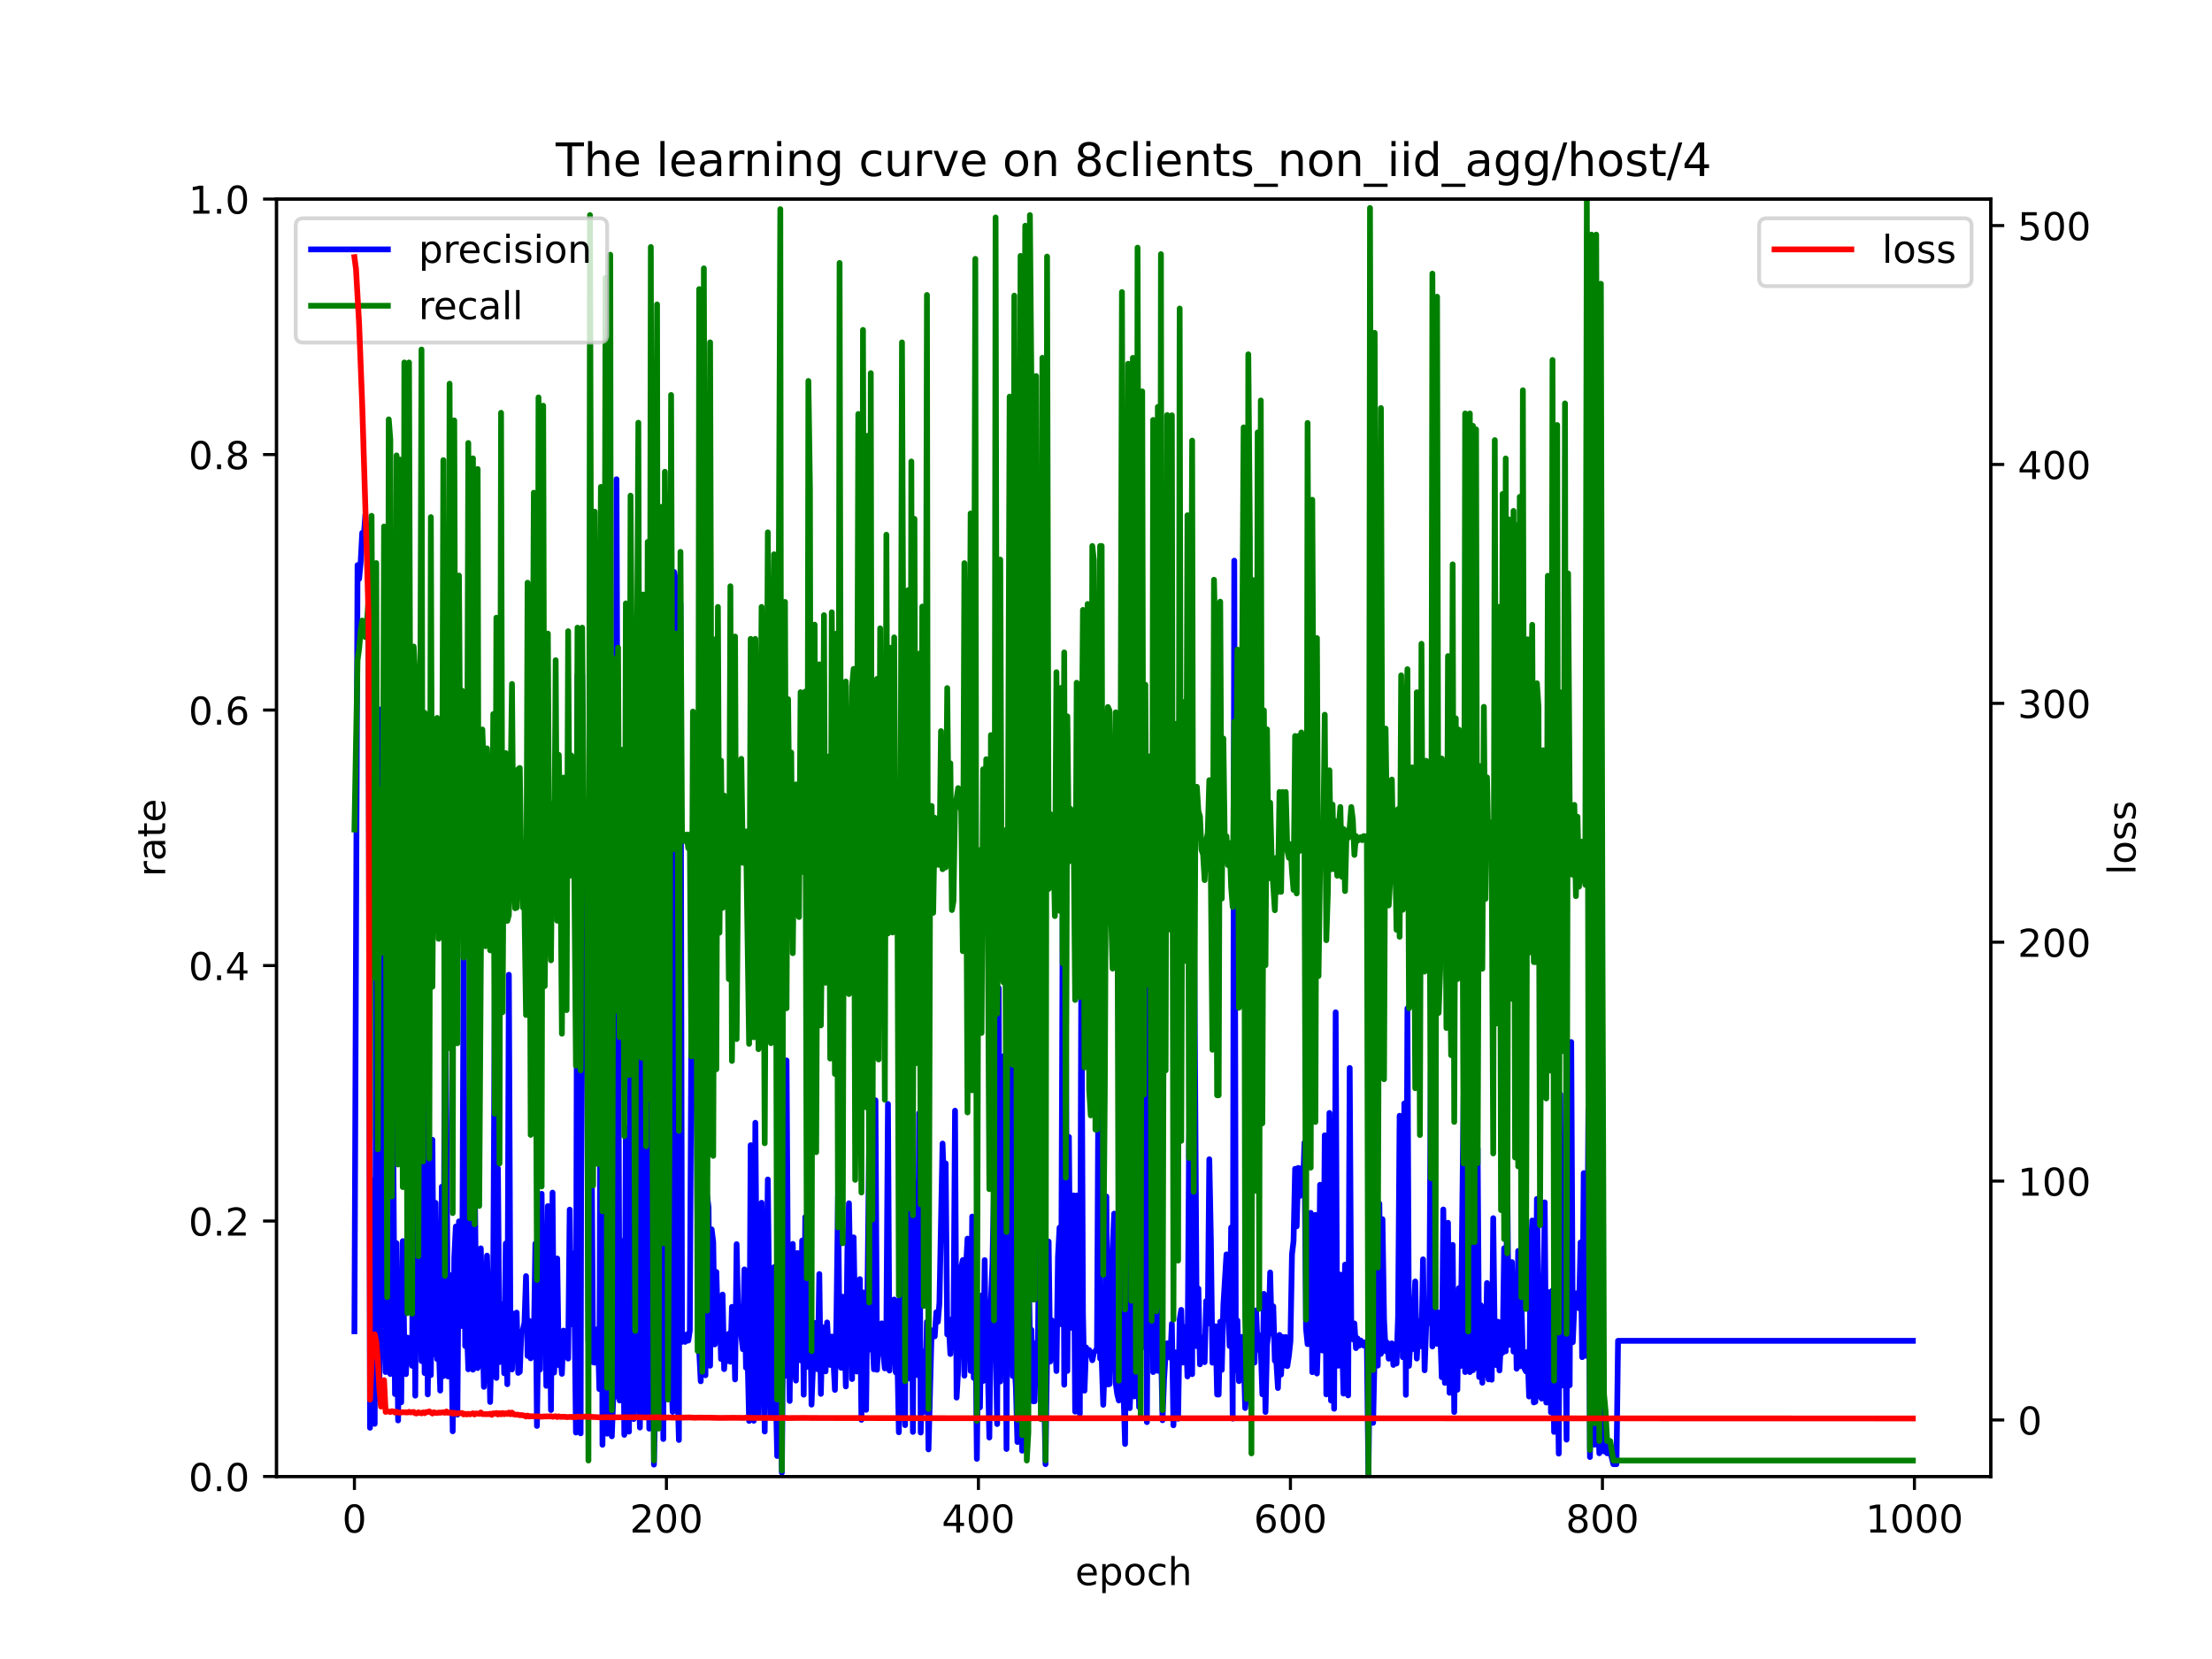<?xml version="1.0" encoding="utf-8" standalone="no"?>
<!DOCTYPE svg PUBLIC "-//W3C//DTD SVG 1.1//EN"
  "http://www.w3.org/Graphics/SVG/1.1/DTD/svg11.dtd">
<!-- Created with matplotlib (https://matplotlib.org/) -->
<svg height="432pt" version="1.1" viewBox="0 0 576 432" width="576pt" xmlns="http://www.w3.org/2000/svg" xmlns:xlink="http://www.w3.org/1999/xlink">
 <defs>
  <style type="text/css">*{stroke-linecap:butt;stroke-linejoin:round;}</style>
 </defs>
 <g id="figure_1">
  <g id="patch_1">
   <path d="M 0 432 
L 576 432 
L 576 0 
L 0 0 
z
" style="fill:#ffffff;"/>
  </g>
  <g id="axes_1">
   <g id="patch_2">
    <path d="M 72 384.48 
L 518.4 384.48 
L 518.4 51.84 
L 72 51.84 
z
" style="fill:#ffffff;"/>
   </g>
   <g id="matplotlib.axis_1">
    <g id="xtick_1">
     <g id="line2d_1">
      <defs>
       <path d="M 0 0 
L 0 3.5 
" id="m6cd157a471" style="stroke:#000000;stroke-width:0.8;"/>
      </defs>
      <g>
       <use style="stroke:#000000;stroke-width:0.8;" x="92.291" xlink:href="#m6cd157a471" y="384.48"/>
      </g>
     </g>
     <g id="text_1">
      <!-- 0 -->
      <g transform="translate(89.11 399.078)scale(0.1 -0.1)">
       <defs>
        <path d="M 31.781 66.406 
Q 24.172 66.406 20.328 58.906 
Q 16.5 51.422 16.5 36.375 
Q 16.5 21.391 20.328 13.891 
Q 24.172 6.391 31.781 6.391 
Q 39.453 6.391 43.281 13.891 
Q 47.125 21.391 47.125 36.375 
Q 47.125 51.422 43.281 58.906 
Q 39.453 66.406 31.781 66.406 
z
M 31.781 74.219 
Q 44.047 74.219 50.516 64.516 
Q 56.984 54.828 56.984 36.375 
Q 56.984 17.969 50.516 8.266 
Q 44.047 -1.422 31.781 -1.422 
Q 19.531 -1.422 13.062 8.266 
Q 6.594 17.969 6.594 36.375 
Q 6.594 54.828 13.062 64.516 
Q 19.531 74.219 31.781 74.219 
z
" id="DejaVuSans-48"/>
       </defs>
       <use xlink:href="#DejaVuSans-48"/>
      </g>
     </g>
    </g>
    <g id="xtick_2">
     <g id="line2d_2">
      <g>
       <use style="stroke:#000000;stroke-width:0.8;" x="173.536" xlink:href="#m6cd157a471" y="384.48"/>
      </g>
     </g>
     <g id="text_2">
      <!-- 200 -->
      <g transform="translate(163.992 399.078)scale(0.1 -0.1)">
       <defs>
        <path d="M 19.188 8.297 
L 53.609 8.297 
L 53.609 0 
L 7.328 0 
L 7.328 8.297 
Q 12.938 14.109 22.625 23.891 
Q 32.328 33.688 34.812 36.531 
Q 39.547 41.844 41.422 45.531 
Q 43.312 49.219 43.312 52.781 
Q 43.312 58.594 39.234 62.25 
Q 35.156 65.922 28.609 65.922 
Q 23.969 65.922 18.812 64.312 
Q 13.672 62.703 7.812 59.422 
L 7.812 69.391 
Q 13.766 71.781 18.938 73 
Q 24.125 74.219 28.422 74.219 
Q 39.75 74.219 46.484 68.547 
Q 53.219 62.891 53.219 53.422 
Q 53.219 48.922 51.531 44.891 
Q 49.859 40.875 45.406 35.406 
Q 44.188 33.984 37.641 27.219 
Q 31.109 20.453 19.188 8.297 
z
" id="DejaVuSans-50"/>
       </defs>
       <use xlink:href="#DejaVuSans-50"/>
       <use x="63.623" xlink:href="#DejaVuSans-48"/>
       <use x="127.246" xlink:href="#DejaVuSans-48"/>
      </g>
     </g>
    </g>
    <g id="xtick_3">
     <g id="line2d_3">
      <g>
       <use style="stroke:#000000;stroke-width:0.8;" x="254.781" xlink:href="#m6cd157a471" y="384.48"/>
      </g>
     </g>
     <g id="text_3">
      <!-- 400 -->
      <g transform="translate(245.237 399.078)scale(0.1 -0.1)">
       <defs>
        <path d="M 37.797 64.312 
L 12.891 25.391 
L 37.797 25.391 
z
M 35.203 72.906 
L 47.609 72.906 
L 47.609 25.391 
L 58.016 25.391 
L 58.016 17.188 
L 47.609 17.188 
L 47.609 0 
L 37.797 0 
L 37.797 17.188 
L 4.891 17.188 
L 4.891 26.703 
z
" id="DejaVuSans-52"/>
       </defs>
       <use xlink:href="#DejaVuSans-52"/>
       <use x="63.623" xlink:href="#DejaVuSans-48"/>
       <use x="127.246" xlink:href="#DejaVuSans-48"/>
      </g>
     </g>
    </g>
    <g id="xtick_4">
     <g id="line2d_4">
      <g>
       <use style="stroke:#000000;stroke-width:0.8;" x="336.026" xlink:href="#m6cd157a471" y="384.48"/>
      </g>
     </g>
     <g id="text_4">
      <!-- 600 -->
      <g transform="translate(326.482 399.078)scale(0.1 -0.1)">
       <defs>
        <path d="M 33.016 40.375 
Q 26.375 40.375 22.484 35.828 
Q 18.609 31.297 18.609 23.391 
Q 18.609 15.531 22.484 10.953 
Q 26.375 6.391 33.016 6.391 
Q 39.656 6.391 43.531 10.953 
Q 47.406 15.531 47.406 23.391 
Q 47.406 31.297 43.531 35.828 
Q 39.656 40.375 33.016 40.375 
z
M 52.594 71.297 
L 52.594 62.312 
Q 48.875 64.062 45.094 64.984 
Q 41.312 65.922 37.594 65.922 
Q 27.828 65.922 22.672 59.328 
Q 17.531 52.734 16.797 39.406 
Q 19.672 43.656 24.016 45.922 
Q 28.375 48.188 33.594 48.188 
Q 44.578 48.188 50.953 41.516 
Q 57.328 34.859 57.328 23.391 
Q 57.328 12.156 50.688 5.359 
Q 44.047 -1.422 33.016 -1.422 
Q 20.359 -1.422 13.672 8.266 
Q 6.984 17.969 6.984 36.375 
Q 6.984 53.656 15.188 63.938 
Q 23.391 74.219 37.203 74.219 
Q 40.922 74.219 44.703 73.484 
Q 48.484 72.75 52.594 71.297 
z
" id="DejaVuSans-54"/>
       </defs>
       <use xlink:href="#DejaVuSans-54"/>
       <use x="63.623" xlink:href="#DejaVuSans-48"/>
       <use x="127.246" xlink:href="#DejaVuSans-48"/>
      </g>
     </g>
    </g>
    <g id="xtick_5">
     <g id="line2d_5">
      <g>
       <use style="stroke:#000000;stroke-width:0.8;" x="417.27" xlink:href="#m6cd157a471" y="384.48"/>
      </g>
     </g>
     <g id="text_5">
      <!-- 800 -->
      <g transform="translate(407.727 399.078)scale(0.1 -0.1)">
       <defs>
        <path d="M 31.781 34.625 
Q 24.75 34.625 20.719 30.859 
Q 16.703 27.094 16.703 20.516 
Q 16.703 13.922 20.719 10.156 
Q 24.75 6.391 31.781 6.391 
Q 38.812 6.391 42.859 10.172 
Q 46.922 13.969 46.922 20.516 
Q 46.922 27.094 42.891 30.859 
Q 38.875 34.625 31.781 34.625 
z
M 21.922 38.812 
Q 15.578 40.375 12.031 44.719 
Q 8.5 49.078 8.5 55.328 
Q 8.5 64.062 14.719 69.141 
Q 20.953 74.219 31.781 74.219 
Q 42.672 74.219 48.875 69.141 
Q 55.078 64.062 55.078 55.328 
Q 55.078 49.078 51.531 44.719 
Q 48 40.375 41.703 38.812 
Q 48.828 37.156 52.797 32.312 
Q 56.781 27.484 56.781 20.516 
Q 56.781 9.906 50.312 4.234 
Q 43.844 -1.422 31.781 -1.422 
Q 19.734 -1.422 13.25 4.234 
Q 6.781 9.906 6.781 20.516 
Q 6.781 27.484 10.781 32.312 
Q 14.797 37.156 21.922 38.812 
z
M 18.312 54.391 
Q 18.312 48.734 21.844 45.562 
Q 25.391 42.391 31.781 42.391 
Q 38.141 42.391 41.719 45.562 
Q 45.312 48.734 45.312 54.391 
Q 45.312 60.062 41.719 63.234 
Q 38.141 66.406 31.781 66.406 
Q 25.391 66.406 21.844 63.234 
Q 18.312 60.062 18.312 54.391 
z
" id="DejaVuSans-56"/>
       </defs>
       <use xlink:href="#DejaVuSans-56"/>
       <use x="63.623" xlink:href="#DejaVuSans-48"/>
       <use x="127.246" xlink:href="#DejaVuSans-48"/>
      </g>
     </g>
    </g>
    <g id="xtick_6">
     <g id="line2d_6">
      <g>
       <use style="stroke:#000000;stroke-width:0.8;" x="498.515" xlink:href="#m6cd157a471" y="384.48"/>
      </g>
     </g>
     <g id="text_6">
      <!-- 1000 -->
      <g transform="translate(485.79 399.078)scale(0.1 -0.1)">
       <defs>
        <path d="M 12.406 8.297 
L 28.516 8.297 
L 28.516 63.922 
L 10.984 60.406 
L 10.984 69.391 
L 28.422 72.906 
L 38.281 72.906 
L 38.281 8.297 
L 54.391 8.297 
L 54.391 0 
L 12.406 0 
z
" id="DejaVuSans-49"/>
       </defs>
       <use xlink:href="#DejaVuSans-49"/>
       <use x="63.623" xlink:href="#DejaVuSans-48"/>
       <use x="127.246" xlink:href="#DejaVuSans-48"/>
       <use x="190.869" xlink:href="#DejaVuSans-48"/>
      </g>
     </g>
    </g>
    <g id="text_7">
     <!-- epoch -->
     <g transform="translate(279.972 412.757)scale(0.1 -0.1)">
      <defs>
       <path d="M 56.203 29.594 
L 56.203 25.203 
L 14.891 25.203 
Q 15.484 15.922 20.484 11.062 
Q 25.484 6.203 34.422 6.203 
Q 39.594 6.203 44.453 7.469 
Q 49.312 8.734 54.109 11.281 
L 54.109 2.781 
Q 49.266 0.734 44.188 -0.344 
Q 39.109 -1.422 33.891 -1.422 
Q 20.797 -1.422 13.156 6.188 
Q 5.516 13.812 5.516 26.812 
Q 5.516 40.234 12.766 48.109 
Q 20.016 56 32.328 56 
Q 43.359 56 49.781 48.891 
Q 56.203 41.797 56.203 29.594 
z
M 47.219 32.234 
Q 47.125 39.594 43.094 43.984 
Q 39.062 48.391 32.422 48.391 
Q 24.906 48.391 20.391 44.141 
Q 15.875 39.891 15.188 32.172 
z
" id="DejaVuSans-101"/>
       <path d="M 18.109 8.203 
L 18.109 -20.797 
L 9.078 -20.797 
L 9.078 54.688 
L 18.109 54.688 
L 18.109 46.391 
Q 20.953 51.266 25.266 53.625 
Q 29.594 56 35.594 56 
Q 45.562 56 51.781 48.094 
Q 58.016 40.188 58.016 27.297 
Q 58.016 14.406 51.781 6.484 
Q 45.562 -1.422 35.594 -1.422 
Q 29.594 -1.422 25.266 0.953 
Q 20.953 3.328 18.109 8.203 
z
M 48.688 27.297 
Q 48.688 37.203 44.609 42.844 
Q 40.531 48.484 33.406 48.484 
Q 26.266 48.484 22.188 42.844 
Q 18.109 37.203 18.109 27.297 
Q 18.109 17.391 22.188 11.75 
Q 26.266 6.109 33.406 6.109 
Q 40.531 6.109 44.609 11.75 
Q 48.688 17.391 48.688 27.297 
z
" id="DejaVuSans-112"/>
       <path d="M 30.609 48.391 
Q 23.391 48.391 19.188 42.75 
Q 14.984 37.109 14.984 27.297 
Q 14.984 17.484 19.156 11.844 
Q 23.344 6.203 30.609 6.203 
Q 37.797 6.203 41.984 11.859 
Q 46.188 17.531 46.188 27.297 
Q 46.188 37.016 41.984 42.703 
Q 37.797 48.391 30.609 48.391 
z
M 30.609 56 
Q 42.328 56 49.016 48.375 
Q 55.719 40.766 55.719 27.297 
Q 55.719 13.875 49.016 6.219 
Q 42.328 -1.422 30.609 -1.422 
Q 18.844 -1.422 12.172 6.219 
Q 5.516 13.875 5.516 27.297 
Q 5.516 40.766 12.172 48.375 
Q 18.844 56 30.609 56 
z
" id="DejaVuSans-111"/>
       <path d="M 48.781 52.594 
L 48.781 44.188 
Q 44.969 46.297 41.141 47.344 
Q 37.312 48.391 33.406 48.391 
Q 24.656 48.391 19.812 42.844 
Q 14.984 37.312 14.984 27.297 
Q 14.984 17.281 19.812 11.734 
Q 24.656 6.203 33.406 6.203 
Q 37.312 6.203 41.141 7.25 
Q 44.969 8.297 48.781 10.406 
L 48.781 2.094 
Q 45.016 0.344 40.984 -0.531 
Q 36.969 -1.422 32.422 -1.422 
Q 20.062 -1.422 12.781 6.344 
Q 5.516 14.109 5.516 27.297 
Q 5.516 40.672 12.859 48.328 
Q 20.219 56 33.016 56 
Q 37.156 56 41.109 55.141 
Q 45.062 54.297 48.781 52.594 
z
" id="DejaVuSans-99"/>
       <path d="M 54.891 33.016 
L 54.891 0 
L 45.906 0 
L 45.906 32.719 
Q 45.906 40.484 42.875 44.328 
Q 39.844 48.188 33.797 48.188 
Q 26.516 48.188 22.312 43.547 
Q 18.109 38.922 18.109 30.906 
L 18.109 0 
L 9.078 0 
L 9.078 75.984 
L 18.109 75.984 
L 18.109 46.188 
Q 21.344 51.125 25.703 53.562 
Q 30.078 56 35.797 56 
Q 45.219 56 50.047 50.172 
Q 54.891 44.344 54.891 33.016 
z
" id="DejaVuSans-104"/>
      </defs>
      <use xlink:href="#DejaVuSans-101"/>
      <use x="61.523" xlink:href="#DejaVuSans-112"/>
      <use x="125" xlink:href="#DejaVuSans-111"/>
      <use x="186.182" xlink:href="#DejaVuSans-99"/>
      <use x="241.162" xlink:href="#DejaVuSans-104"/>
     </g>
    </g>
   </g>
   <g id="matplotlib.axis_2">
    <g id="ytick_1">
     <g id="line2d_7">
      <defs>
       <path d="M 0 0 
L -3.5 0 
" id="m3bee3a02cf" style="stroke:#000000;stroke-width:0.8;"/>
      </defs>
      <g>
       <use style="stroke:#000000;stroke-width:0.8;" x="72" xlink:href="#m3bee3a02cf" y="384.48"/>
      </g>
     </g>
     <g id="text_8">
      <!-- 0.0 -->
      <g transform="translate(49.097 388.279)scale(0.1 -0.1)">
       <defs>
        <path d="M 10.688 12.406 
L 21 12.406 
L 21 0 
L 10.688 0 
z
" id="DejaVuSans-46"/>
       </defs>
       <use xlink:href="#DejaVuSans-48"/>
       <use x="63.623" xlink:href="#DejaVuSans-46"/>
       <use x="95.41" xlink:href="#DejaVuSans-48"/>
      </g>
     </g>
    </g>
    <g id="ytick_2">
     <g id="line2d_8">
      <g>
       <use style="stroke:#000000;stroke-width:0.8;" x="72" xlink:href="#m3bee3a02cf" y="317.952"/>
      </g>
     </g>
     <g id="text_9">
      <!-- 0.2 -->
      <g transform="translate(49.097 321.751)scale(0.1 -0.1)">
       <use xlink:href="#DejaVuSans-48"/>
       <use x="63.623" xlink:href="#DejaVuSans-46"/>
       <use x="95.41" xlink:href="#DejaVuSans-50"/>
      </g>
     </g>
    </g>
    <g id="ytick_3">
     <g id="line2d_9">
      <g>
       <use style="stroke:#000000;stroke-width:0.8;" x="72" xlink:href="#m3bee3a02cf" y="251.424"/>
      </g>
     </g>
     <g id="text_10">
      <!-- 0.4 -->
      <g transform="translate(49.097 255.223)scale(0.1 -0.1)">
       <use xlink:href="#DejaVuSans-48"/>
       <use x="63.623" xlink:href="#DejaVuSans-46"/>
       <use x="95.41" xlink:href="#DejaVuSans-52"/>
      </g>
     </g>
    </g>
    <g id="ytick_4">
     <g id="line2d_10">
      <g>
       <use style="stroke:#000000;stroke-width:0.8;" x="72" xlink:href="#m3bee3a02cf" y="184.896"/>
      </g>
     </g>
     <g id="text_11">
      <!-- 0.6 -->
      <g transform="translate(49.097 188.695)scale(0.1 -0.1)">
       <use xlink:href="#DejaVuSans-48"/>
       <use x="63.623" xlink:href="#DejaVuSans-46"/>
       <use x="95.41" xlink:href="#DejaVuSans-54"/>
      </g>
     </g>
    </g>
    <g id="ytick_5">
     <g id="line2d_11">
      <g>
       <use style="stroke:#000000;stroke-width:0.8;" x="72" xlink:href="#m3bee3a02cf" y="118.368"/>
      </g>
     </g>
     <g id="text_12">
      <!-- 0.8 -->
      <g transform="translate(49.097 122.167)scale(0.1 -0.1)">
       <use xlink:href="#DejaVuSans-48"/>
       <use x="63.623" xlink:href="#DejaVuSans-46"/>
       <use x="95.41" xlink:href="#DejaVuSans-56"/>
      </g>
     </g>
    </g>
    <g id="ytick_6">
     <g id="line2d_12">
      <g>
       <use style="stroke:#000000;stroke-width:0.8;" x="72" xlink:href="#m3bee3a02cf" y="51.84"/>
      </g>
     </g>
     <g id="text_13">
      <!-- 1.0 -->
      <g transform="translate(49.097 55.639)scale(0.1 -0.1)">
       <use xlink:href="#DejaVuSans-49"/>
       <use x="63.623" xlink:href="#DejaVuSans-46"/>
       <use x="95.41" xlink:href="#DejaVuSans-48"/>
      </g>
     </g>
    </g>
    <g id="text_14">
     <!-- rate -->
     <g transform="translate(43.017 228.316)rotate(-90)scale(0.1 -0.1)">
      <defs>
       <path d="M 41.109 46.297 
Q 39.594 47.172 37.812 47.578 
Q 36.031 48 33.891 48 
Q 26.266 48 22.188 43.047 
Q 18.109 38.094 18.109 28.812 
L 18.109 0 
L 9.078 0 
L 9.078 54.688 
L 18.109 54.688 
L 18.109 46.188 
Q 20.953 51.172 25.484 53.578 
Q 30.031 56 36.531 56 
Q 37.453 56 38.578 55.875 
Q 39.703 55.766 41.062 55.516 
z
" id="DejaVuSans-114"/>
       <path d="M 34.281 27.484 
Q 23.391 27.484 19.188 25 
Q 14.984 22.516 14.984 16.5 
Q 14.984 11.719 18.141 8.906 
Q 21.297 6.109 26.703 6.109 
Q 34.188 6.109 38.703 11.406 
Q 43.219 16.703 43.219 25.484 
L 43.219 27.484 
z
M 52.203 31.203 
L 52.203 0 
L 43.219 0 
L 43.219 8.297 
Q 40.141 3.328 35.547 0.953 
Q 30.953 -1.422 24.312 -1.422 
Q 15.922 -1.422 10.953 3.297 
Q 6 8.016 6 15.922 
Q 6 25.141 12.172 29.828 
Q 18.359 34.516 30.609 34.516 
L 43.219 34.516 
L 43.219 35.406 
Q 43.219 41.609 39.141 45 
Q 35.062 48.391 27.688 48.391 
Q 23 48.391 18.547 47.266 
Q 14.109 46.141 10.016 43.891 
L 10.016 52.203 
Q 14.938 54.109 19.578 55.047 
Q 24.219 56 28.609 56 
Q 40.484 56 46.344 49.844 
Q 52.203 43.703 52.203 31.203 
z
" id="DejaVuSans-97"/>
       <path d="M 18.312 70.219 
L 18.312 54.688 
L 36.812 54.688 
L 36.812 47.703 
L 18.312 47.703 
L 18.312 18.016 
Q 18.312 11.328 20.141 9.422 
Q 21.969 7.516 27.594 7.516 
L 36.812 7.516 
L 36.812 0 
L 27.594 0 
Q 17.188 0 13.234 3.875 
Q 9.281 7.766 9.281 18.016 
L 9.281 47.703 
L 2.688 47.703 
L 2.688 54.688 
L 9.281 54.688 
L 9.281 70.219 
z
" id="DejaVuSans-116"/>
      </defs>
      <use xlink:href="#DejaVuSans-114"/>
      <use x="41.113" xlink:href="#DejaVuSans-97"/>
      <use x="102.393" xlink:href="#DejaVuSans-116"/>
      <use x="141.602" xlink:href="#DejaVuSans-101"/>
     </g>
    </g>
   </g>
   <g id="line2d_13">
    <path clip-path="url(#pd69056e4e9)" d="M 92.291 346.661 
L 93.103 147.149 
L 93.51 150.749 
L 93.916 146.456 
L 94.322 138.755 
L 94.728 139.867 
L 95.134 134.048 
L 95.541 140.285 
L 95.947 142.873 
L 96.353 371.782 
L 96.759 329.289 
L 97.166 307.4 
L 97.572 370.766 
L 97.978 251.036 
L 98.384 361.085 
L 98.79 364.328 
L 99.197 184.698 
L 99.603 306.739 
L 100.009 341.956 
L 100.415 357.289 
L 100.822 356.636 
L 101.228 318.078 
L 101.634 357.792 
L 102.04 245.15 
L 102.853 363.018 
L 103.259 323.723 
L 103.665 369.881 
L 104.071 332.029 
L 104.478 365.158 
L 104.884 323.182 
L 105.29 351.615 
L 105.696 357.829 
L 106.103 348.307 
L 106.509 352.253 
L 106.915 351.827 
L 107.321 355.667 
L 107.727 268.526 
L 108.134 363.432 
L 108.54 302.088 
L 108.946 222.12 
L 109.352 335.051 
L 109.759 354.419 
L 110.165 290.87 
L 110.571 357.539 
L 110.977 284.318 
L 111.383 363.104 
L 111.79 337.423 
L 112.196 358.077 
L 112.602 296.791 
L 113.008 352.688 
L 113.415 313.218 
L 113.821 353.894 
L 114.227 348.584 
L 114.633 362.11 
L 115.039 309.023 
L 115.446 358.335 
L 115.852 259.157 
L 116.258 292.071 
L 116.664 358.427 
L 117.071 331.992 
L 117.477 343.785 
L 117.883 372.709 
L 118.289 327.486 
L 118.695 319.382 
L 119.102 368.369 
L 119.508 318.051 
L 119.914 342.155 
L 120.32 345.29 
L 120.727 248.137 
L 121.133 350.494 
L 121.539 344.988 
L 121.945 356.561 
L 122.352 313.107 
L 122.758 331.419 
L 123.164 356.668 
L 123.57 303.362 
L 123.976 338.349 
L 124.383 356.245 
L 124.789 346.092 
L 125.195 325.061 
L 126.008 361.134 
L 126.414 346.965 
L 126.82 326.958 
L 127.226 341.81 
L 127.632 365.073 
L 128.445 330.924 
L 128.851 257.055 
L 129.257 358.814 
L 129.664 304.249 
L 130.07 354.673 
L 130.476 352.566 
L 130.882 339.557 
L 131.288 357.599 
L 131.695 323.805 
L 132.101 360.446 
L 132.507 253.809 
L 132.913 346.747 
L 133.32 356.607 
L 133.726 342.071 
L 134.132 343.251 
L 134.538 341.798 
L 134.944 357.493 
L 135.351 357.211 
L 135.757 346.781 
L 136.163 346.341 
L 136.569 344.421 
L 136.976 332.299 
L 137.382 353.087 
L 137.788 343.936 
L 138.194 353.71 
L 138.6 349.274 
L 139.007 349.913 
L 139.413 323.844 
L 139.819 371.314 
L 140.225 340.259 
L 140.632 356.641 
L 141.038 310.86 
L 141.444 351.54 
L 141.85 323.959 
L 142.257 360.872 
L 142.663 314.062 
L 143.069 331.3 
L 143.475 367.178 
L 143.881 310.55 
L 144.288 357.423 
L 144.694 348.349 
L 145.1 327.708 
L 145.506 355.472 
L 145.913 352.349 
L 146.319 357.747 
L 146.725 346.482 
L 147.131 349.858 
L 147.537 349.242 
L 147.944 353.78 
L 148.35 314.982 
L 148.756 344.831 
L 149.162 326.368 
L 149.569 337.978 
L 149.975 373.04 
L 150.381 175.837 
L 151.193 373.247 
L 151.6 175.837 
L 152.006 272.908 
L 152.412 275.97 
L 152.818 263.798 
L 153.225 349.149 
L 153.631 351.156 
L 154.037 293.72 
L 154.443 354.717 
L 154.849 354.832 
L 155.256 347.407 
L 155.662 346.056 
L 156.068 361.717 
L 156.474 234.826 
L 156.881 376.215 
L 157.287 333.903 
L 157.693 348.35 
L 158.099 373.327 
L 158.505 364.514 
L 158.912 349.374 
L 159.318 374.014 
L 159.724 362.838 
L 160.13 363.778 
L 160.537 124.791 
L 161.349 364.692 
L 161.755 324.326 
L 162.162 323.136 
L 162.568 373.637 
L 162.974 293.675 
L 163.38 313.713 
L 163.786 372.801 
L 164.193 260.378 
L 164.599 281.197 
L 165.005 369.513 
L 165.411 261.142 
L 165.818 194.146 
L 166.224 355.978 
L 166.63 371.723 
L 167.036 256.752 
L 167.442 207.07 
L 167.849 368.221 
L 168.255 244.802 
L 168.661 250.743 
L 169.067 372.022 
L 169.474 348.908 
L 169.88 257.265 
L 170.286 381.388 
L 170.692 361.074 
L 171.098 346.476 
L 171.505 359.865 
L 171.911 364.704 
L 172.317 276.722 
L 172.723 374.718 
L 173.13 246.874 
L 173.536 360.815 
L 173.942 214.324 
L 174.348 159.008 
L 174.754 357.164 
L 175.161 367.658 
L 175.567 148.953 
L 175.973 151.397 
L 176.379 360.122 
L 176.786 374.971 
L 177.192 157.22 
L 177.598 349.415 
L 178.004 347.5 
L 178.41 349.415 
L 178.817 347.5 
L 179.223 349.095 
L 179.629 346.423 
L 180.035 265.972 
L 180.442 261.155 
L 180.848 265.972 
L 181.254 262.509 
L 181.66 325.224 
L 182.067 351.843 
L 182.473 359.684 
L 182.879 320.677 
L 183.285 352.846 
L 183.691 358.121 
L 184.098 311.146 
L 184.504 314.383 
L 184.91 355.635 
L 185.316 320.131 
L 185.723 323.447 
L 186.129 350.09 
L 186.535 331.222 
L 186.941 345.352 
L 187.347 338.076 
L 187.754 353.882 
L 188.16 337.099 
L 188.566 356.52 
L 188.972 348.023 
L 189.379 354.417 
L 189.785 347.279 
L 190.191 354.608 
L 190.597 340.305 
L 191.003 341.116 
L 191.41 359.2 
L 191.816 323.97 
L 192.222 343.065 
L 192.628 340.257 
L 193.035 347.778 
L 193.441 351.332 
L 193.847 330.553 
L 194.253 356.136 
L 194.659 352.842 
L 195.066 370.015 
L 195.472 298.198 
L 196.284 369.966 
L 196.691 292.367 
L 197.097 341.69 
L 197.503 368.907 
L 197.909 331.98 
L 198.315 313.194 
L 199.128 372.768 
L 199.94 307.129 
L 200.347 344.214 
L 200.753 369.131 
L 201.159 332.86 
L 201.565 329.959 
L 201.971 360.013 
L 202.378 379.145 
L 202.784 313.137 
L 203.596 383.48 
L 204.003 335.787 
L 204.409 358.252 
L 204.815 276.134 
L 205.221 341.689 
L 205.628 364.814 
L 206.034 324.865 
L 206.44 323.913 
L 206.846 354.658 
L 207.252 359.508 
L 207.659 326.286 
L 208.065 352.686 
L 208.471 354.225 
L 208.877 323.024 
L 209.284 363.181 
L 209.69 316.912 
L 210.096 355.945 
L 210.502 352.076 
L 210.908 337.457 
L 211.315 365.764 
L 212.127 344.48 
L 212.94 356.577 
L 213.346 331.749 
L 213.752 362.966 
L 214.158 345.628 
L 214.564 345.631 
L 214.971 357.111 
L 215.377 344.356 
L 215.783 352.065 
L 216.189 355.423 
L 216.596 348.04 
L 217.002 353.663 
L 217.408 361.933 
L 217.814 342.929 
L 218.22 311.516 
L 218.627 350.308 
L 219.033 356.186 
L 219.439 337.661 
L 219.845 342.373 
L 220.252 361.026 
L 220.658 325.717 
L 221.064 313.328 
L 221.876 359.107 
L 222.283 322.206 
L 222.689 345.658 
L 223.095 357.145 
L 223.501 351.342 
L 223.908 333.075 
L 224.314 369.722 
L 224.72 336.538 
L 225.126 348.619 
L 225.533 367.121 
L 226.345 296.626 
L 226.751 351.423 
L 227.157 347.238 
L 227.564 356.565 
L 227.97 286.501 
L 228.376 356.686 
L 228.782 347.835 
L 229.189 347.035 
L 229.595 344.597 
L 230.001 352.407 
L 230.407 356.332 
L 230.813 345.741 
L 231.22 287.468 
L 231.626 356.899 
L 232.032 348.447 
L 232.438 350.266 
L 232.845 338.39 
L 233.251 357.354 
L 233.657 352.952 
L 234.063 372.965 
L 234.469 318.802 
L 234.876 345.816 
L 235.282 360.803 
L 235.688 371.103 
L 236.094 262.015 
L 236.501 358.97 
L 236.907 293.511 
L 237.313 318.694 
L 237.719 372.872 
L 238.125 308.113 
L 238.532 341.049 
L 238.938 358.075 
L 239.344 289.881 
L 239.75 373.04 
L 240.157 351.886 
L 240.563 367.64 
L 240.969 362.549 
L 241.375 344.193 
L 241.781 377.414 
L 242.594 346.425 
L 243 346.725 
L 243.406 347.983 
L 243.813 341.707 
L 244.219 344.186 
L 244.625 339.246 
L 245.438 297.777 
L 245.844 309.173 
L 246.25 302.945 
L 246.656 347.485 
L 247.062 344.968 
L 247.469 352.582 
L 247.875 343.509 
L 248.281 347.946 
L 248.687 289.219 
L 249.094 363.933 
L 249.5 356.79 
L 249.906 333.241 
L 250.312 329.98 
L 250.718 328.115 
L 251.125 358.233 
L 251.531 330.477 
L 251.937 322.534 
L 252.75 356.983 
L 253.156 316.785 
L 253.562 358.8 
L 253.968 340.288 
L 254.374 379.884 
L 254.781 343.453 
L 255.187 366.489 
L 255.593 337.337 
L 255.999 359.595 
L 256.406 328.127 
L 256.812 358.934 
L 257.218 355.458 
L 257.624 374.336 
L 258.03 339.095 
L 258.437 329.102 
L 258.843 307.842 
L 259.249 348.536 
L 259.655 370.824 
L 260.062 257.302 
L 260.468 359.738 
L 260.874 324.859 
L 261.28 275.042 
L 261.686 304.932 
L 262.093 377.316 
L 262.499 299.511 
L 262.905 282.18 
L 263.311 255.815 
L 263.718 358.327 
L 264.124 354.271 
L 264.53 361.094 
L 264.936 375.499 
L 265.749 348.946 
L 266.155 377.755 
L 266.561 354.461 
L 266.967 349.227 
L 267.374 349.149 
L 267.78 325.389 
L 268.186 349.151 
L 268.592 346.307 
L 268.999 364.887 
L 269.405 364.887 
L 269.811 349.702 
L 270.217 357.425 
L 270.623 315.694 
L 271.03 327.817 
L 271.436 354.249 
L 271.842 359.076 
L 272.248 381.268 
L 273.061 323.292 
L 273.467 354.55 
L 273.873 343.809 
L 274.279 349.981 
L 274.686 347.094 
L 275.092 357.013 
L 275.498 327.219 
L 275.904 319.65 
L 276.311 344.806 
L 276.717 238.965 
L 277.123 360.59 
L 277.529 258.564 
L 277.935 356.99 
L 278.342 296.05 
L 278.748 345.763 
L 279.154 311.571 
L 279.56 311.276 
L 279.967 367.584 
L 280.373 311.295 
L 281.185 368.163 
L 281.591 246.727 
L 281.998 341.869 
L 282.404 362.132 
L 282.81 350.861 
L 283.216 352.238 
L 283.623 351.548 
L 284.029 352.405 
L 284.435 354.198 
L 284.841 352.2 
L 285.248 351.787 
L 285.654 351.127 
L 286.06 272.703 
L 286.466 353.746 
L 286.872 353.506 
L 287.279 365.809 
L 287.685 354.738 
L 288.091 311.557 
L 288.497 360.495 
L 288.904 360.431 
L 289.31 345.126 
L 289.716 325.354 
L 290.122 316.024 
L 290.528 360.152 
L 290.935 363.066 
L 291.341 364.682 
L 291.747 318.074 
L 292.153 337.075 
L 292.56 362.414 
L 292.966 376.009 
L 293.372 320.516 
L 293.778 337.268 
L 294.184 366.679 
L 294.591 356.308 
L 294.997 333.092 
L 295.403 363.623 
L 295.809 297.638 
L 296.216 347.703 
L 296.622 366.41 
L 297.028 339.146 
L 297.434 350.81 
L 298.247 255.573 
L 298.653 370.32 
L 299.059 299.92 
L 299.465 285.259 
L 299.872 238.775 
L 300.278 357.286 
L 300.684 291.395 
L 301.09 280.03 
L 301.496 356.967 
L 301.903 329.349 
L 302.715 369.828 
L 303.121 359.136 
L 303.528 352.587 
L 303.934 349.773 
L 304.34 350.989 
L 304.746 353.554 
L 305.152 344.71 
L 305.559 371.148 
L 305.965 352.129 
L 306.371 353.763 
L 306.777 369.433 
L 307.184 343.684 
L 307.59 341.079 
L 307.996 354.807 
L 308.402 348.723 
L 308.809 345.493 
L 309.215 358.421 
L 309.621 298.924 
L 310.027 279.827 
L 310.433 357.828 
L 310.84 223.815 
L 311.652 350.542 
L 312.058 335.539 
L 312.465 355.277 
L 312.871 348.287 
L 313.277 353.725 
L 313.683 354.703 
L 314.089 338.784 
L 314.496 344.67 
L 314.902 301.869 
L 315.308 322.767 
L 315.714 354.847 
L 316.121 345.931 
L 316.527 345.357 
L 316.933 363.121 
L 317.339 363.143 
L 317.745 344.16 
L 318.152 356.711 
L 318.558 340.001 
L 319.37 326.638 
L 320.183 350.509 
L 320.589 319.642 
L 320.995 369.398 
L 321.401 145.987 
L 321.808 356.765 
L 322.214 343.831 
L 322.62 359.646 
L 323.026 351.084 
L 323.433 348.11 
L 323.839 352.129 
L 324.245 366.646 
L 324.651 361.351 
L 325.057 350.334 
L 325.464 354.429 
L 325.87 354.429 
L 326.276 341.305 
L 326.682 354.809 
L 327.089 341.229 
L 327.495 351.454 
L 327.901 347.708 
L 328.307 350.85 
L 328.714 363.071 
L 329.12 336.91 
L 329.526 367.682 
L 329.932 350.2 
L 330.338 347.005 
L 330.745 331.342 
L 331.151 347.146 
L 331.557 340.177 
L 331.963 354.334 
L 332.37 354.74 
L 332.776 361.44 
L 333.182 347.607 
L 333.588 357.944 
L 333.994 348.144 
L 334.401 355.581 
L 334.807 348.144 
L 335.213 355.732 
L 335.619 353.075 
L 336.026 349.249 
L 336.432 326.628 
L 336.838 323.155 
L 337.244 304.346 
L 337.65 319.347 
L 338.057 304.124 
L 338.463 311.427 
L 338.869 304.219 
L 339.275 309.873 
L 339.682 297.53 
L 340.088 345.987 
L 340.494 350.015 
L 340.9 344.248 
L 341.306 315.823 
L 341.713 357.319 
L 342.525 316.356 
L 342.931 357.664 
L 343.338 344.6 
L 343.744 308.512 
L 344.15 351.609 
L 344.556 351.68 
L 344.962 295.621 
L 345.369 363.101 
L 345.775 353.403 
L 346.181 289.807 
L 346.587 364.707 
L 346.994 292.045 
L 347.4 366.839 
L 347.806 263.592 
L 348.212 355.625 
L 348.619 355.603 
L 349.025 331.91 
L 349.837 362.902 
L 350.243 329.302 
L 350.65 333.427 
L 351.056 363.36 
L 351.462 278.092 
L 351.868 346.951 
L 352.275 348.764 
L 352.681 344.622 
L 353.087 351.051 
L 353.493 348.507 
L 353.899 350.423 
L 354.306 349.048 
L 354.712 349.528 
L 355.118 350.396 
L 355.524 349.528 
L 355.931 350.176 
L 356.337 384.48 
L 356.743 349.176 
L 357.149 351.131 
L 357.555 370.504 
L 357.962 351.852 
L 358.368 354.305 
L 358.774 355.596 
L 359.18 313.422 
L 359.587 352.532 
L 359.993 317.479 
L 360.399 343.468 
L 360.805 351.838 
L 361.211 349.613 
L 361.618 353.803 
L 362.024 353.476 
L 362.43 349.805 
L 362.836 355.428 
L 363.243 351.843 
L 363.649 355.048 
L 364.055 342.931 
L 364.461 290.536 
L 364.867 299.941 
L 365.274 353.414 
L 365.68 287.329 
L 366.086 363.213 
L 366.492 262.561 
L 366.899 355.671 
L 367.305 348.083 
L 367.711 351.353 
L 368.524 333.682 
L 368.93 353.763 
L 369.336 345.701 
L 369.742 343.947 
L 370.148 350.591 
L 370.555 327.929 
L 370.961 356.826 
L 371.367 345.389 
L 371.773 343.716 
L 372.18 343.179 
L 372.586 278.859 
L 372.992 350.617 
L 373.398 291.211 
L 373.804 342.601 
L 374.211 349.946 
L 374.617 341.798 
L 375.023 346.042 
L 375.429 358.629 
L 375.836 314.942 
L 376.242 360.114 
L 376.648 349.96 
L 377.054 318.403 
L 377.46 362.692 
L 377.867 353.847 
L 378.273 324.162 
L 378.679 367.696 
L 379.085 338.676 
L 379.492 361.885 
L 379.898 335.411 
L 380.304 355.715 
L 381.116 285.697 
L 381.523 357.283 
L 381.929 280.576 
L 382.335 277.581 
L 382.741 357.283 
L 383.148 251.325 
L 383.554 356.802 
L 383.96 251.325 
L 384.366 356.194 
L 384.772 298.989 
L 385.179 358.582 
L 385.585 339.842 
L 385.991 360.063 
L 386.397 340.444 
L 386.804 358.008 
L 387.21 334.092 
L 387.616 359.184 
L 388.022 339.144 
L 388.429 359.278 
L 388.835 317.212 
L 389.241 350.454 
L 389.647 355.48 
L 390.053 344.165 
L 390.46 356.862 
L 390.866 348.96 
L 391.272 352.244 
L 391.678 325.032 
L 392.085 351.873 
L 392.491 307.827 
L 392.897 350.236 
L 393.303 343.853 
L 393.709 328.643 
L 394.116 351.959 
L 394.522 333.053 
L 394.928 356.407 
L 395.334 325.73 
L 395.741 355.78 
L 396.147 337.819 
L 396.553 354.063 
L 396.959 356.333 
L 397.365 357.115 
L 397.772 352.002 
L 398.178 363.651 
L 398.584 327.347 
L 398.99 317.816 
L 399.397 365.195 
L 399.803 365.033 
L 400.209 312.198 
L 401.021 363.462 
L 401.428 364.196 
L 401.834 349.212 
L 402.24 313.096 
L 402.646 365.224 
L 403.053 356.979 
L 403.459 336.471 
L 403.865 367.793 
L 404.271 336.029 
L 404.677 372.871 
L 405.084 322.633 
L 405.896 378.522 
L 406.302 284.948 
L 406.709 360.781 
L 407.115 314.515 
L 407.521 337.226 
L 407.927 374.882 
L 408.333 296.831 
L 408.74 360.725 
L 409.146 271.343 
L 409.552 349.507 
L 409.958 339.637 
L 410.365 336.77 
L 410.771 339.36 
L 411.177 340.666 
L 411.583 323.508 
L 411.99 353.403 
L 412.396 305.472 
L 412.802 353.061 
L 413.208 349.151 
L 413.614 288.474 
L 414.021 379.408 
L 414.427 349.252 
L 414.833 365.355 
L 415.239 376.201 
L 415.646 348.795 
L 416.458 378.435 
L 416.864 349.29 
L 417.27 368.126 
L 417.677 377.934 
L 418.083 374.497 
L 418.489 378.435 
L 418.895 378.435 
L 419.302 377.932 
L 420.114 381.268 
L 420.926 381.268 
L 421.333 349.149 
L 498.109 349.149 
L 498.109 349.149 
" style="fill:none;stroke:#0000ff;stroke-linecap:square;stroke-width:1.5;"/>
   </g>
   <g id="line2d_14">
    <path clip-path="url(#pd69056e4e9)" d="M 92.291 216.005 
L 93.103 171.919 
L 93.51 168.984 
L 93.916 164.208 
L 94.322 161.59 
L 95.134 165.91 
L 95.541 162.211 
L 95.947 156.197 
L 96.353 296.487 
L 96.759 134.314 
L 97.166 223.169 
L 97.572 254.58 
L 97.978 146.619 
L 98.384 299.265 
L 98.79 205.565 
L 99.197 248.211 
L 99.603 241.308 
L 100.009 137.093 
L 100.415 206.018 
L 100.822 337.771 
L 101.228 109.197 
L 101.634 114.43 
L 102.04 311.57 
L 102.447 214.726 
L 102.853 225.78 
L 103.259 118.582 
L 103.665 303.238 
L 104.071 119.659 
L 104.478 231.444 
L 104.884 309.122 
L 105.29 94.385 
L 106.103 341.935 
L 106.509 94.385 
L 107.321 342.089 
L 107.727 168.363 
L 108.134 176.386 
L 108.54 201.243 
L 108.946 327.137 
L 109.759 91.011 
L 110.165 302.438 
L 110.571 185.587 
L 110.977 224.846 
L 111.383 198.206 
L 111.79 301.666 
L 112.196 134.654 
L 112.602 256.942 
L 113.008 199.898 
L 113.415 242.117 
L 113.821 186.938 
L 114.227 244.469 
L 114.633 216.029 
L 115.039 241.694 
L 115.446 119.813 
L 115.852 332.215 
L 116.258 178.75 
L 116.664 272.938 
L 117.071 99.91 
L 117.883 315.893 
L 118.289 109.471 
L 118.695 237.233 
L 119.102 271.668 
L 119.508 149.868 
L 119.914 211.776 
L 120.32 179.837 
L 120.727 249.37 
L 121.133 217.637 
L 121.539 244.245 
L 121.945 115.344 
L 122.352 317.273 
L 123.164 119.355 
L 123.57 318.816 
L 124.383 122.127 
L 124.789 314.028 
L 125.601 189.955 
L 126.008 201.658 
L 126.414 246.384 
L 126.82 194.88 
L 127.226 205.663 
L 127.632 247.449 
L 128.039 247.5 
L 128.445 185.942 
L 128.851 290.026 
L 129.257 160.843 
L 129.664 213.027 
L 130.07 302.962 
L 130.476 107.486 
L 130.882 263.571 
L 131.288 196.359 
L 131.695 196.106 
L 132.101 239.801 
L 132.507 238.263 
L 133.32 178.09 
L 133.726 227.554 
L 134.132 236.503 
L 134.538 236.349 
L 134.944 200.28 
L 135.351 199.971 
L 135.757 227.091 
L 136.163 236.349 
L 136.569 236.349 
L 136.976 264.309 
L 137.382 151.726 
L 137.788 182.811 
L 138.194 295.531 
L 139.007 128.295 
L 139.819 333.3 
L 140.225 103.483 
L 140.632 226.534 
L 141.038 308.964 
L 141.444 105.636 
L 141.85 256.781 
L 142.257 217.178 
L 142.663 164.981 
L 143.069 236.007 
L 143.475 250.066 
L 143.881 209.193 
L 144.288 233.17 
L 144.694 171.91 
L 145.1 239.753 
L 145.506 196.565 
L 145.913 219.351 
L 146.319 269.184 
L 146.725 202.469 
L 147.131 208.581 
L 147.537 263.037 
L 147.944 164.364 
L 148.35 228.05 
L 148.756 196.701 
L 149.162 217.742 
L 149.569 229.387 
L 149.975 277.505 
L 150.381 163.435 
L 151.193 278.741 
L 151.6 163.435 
L 152.006 217.951 
L 152.412 222.989 
L 152.818 212.079 
L 153.225 380.318 
L 153.631 56.002 
L 154.037 202.918 
L 154.443 308.703 
L 154.849 133.226 
L 155.662 303.094 
L 156.068 193.582 
L 156.474 126.783 
L 156.881 315.423 
L 157.287 237.098 
L 157.693 72.351 
L 158.099 361.351 
L 158.912 66.334 
L 159.318 367.214 
L 159.724 222.463 
L 160.13 171.502 
L 160.537 263.194 
L 160.943 168.651 
L 161.349 270.077 
L 161.755 195.201 
L 162.162 198.55 
L 162.568 295.839 
L 162.974 157.113 
L 163.38 202.983 
L 163.786 279.965 
L 164.193 129.063 
L 165.005 237.444 
L 165.411 346.575 
L 165.818 181.497 
L 166.224 110.073 
L 166.63 260.544 
L 167.036 275.427 
L 167.442 154.812 
L 168.255 298.476 
L 168.661 141.103 
L 169.067 286.128 
L 169.474 64.318 
L 169.88 290.061 
L 170.286 380.318 
L 170.692 171.254 
L 171.098 79.267 
L 171.505 372.002 
L 171.911 204.117 
L 172.317 131.971 
L 172.723 323.789 
L 173.13 122.839 
L 173.536 161.338 
L 173.942 364.44 
L 174.348 291.698 
L 174.754 102.838 
L 175.161 221.186 
L 175.567 218.16 
L 175.973 164.976 
L 176.379 194.337 
L 176.786 294.465 
L 177.192 143.703 
L 177.598 219.009 
L 178.004 217.311 
L 178.41 219.009 
L 178.817 217.311 
L 179.223 220.857 
L 179.629 217.311 
L 180.035 275.061 
L 180.442 185.283 
L 180.848 275.061 
L 181.254 199.143 
L 181.66 351.804 
L 182.067 75.273 
L 182.879 357.204 
L 183.285 69.876 
L 183.691 234.525 
L 184.098 341.319 
L 184.91 89.145 
L 185.316 220.353 
L 185.723 300.986 
L 186.129 166.5 
L 186.535 278.439 
L 186.941 158.035 
L 187.347 242.878 
L 187.754 198.069 
L 188.16 236.398 
L 188.566 207.151 
L 188.972 229.337 
L 189.379 216.549 
L 189.785 254.947 
L 190.191 152.654 
L 190.597 276.274 
L 191.003 236.873 
L 191.41 165.747 
L 191.816 270.573 
L 192.222 222.525 
L 192.628 213.641 
L 193.035 197.595 
L 193.441 224.683 
L 193.847 219.821 
L 194.253 216.499 
L 195.066 271.809 
L 195.472 166.359 
L 195.878 208.863 
L 196.284 270.115 
L 196.691 166.359 
L 197.097 209.323 
L 197.503 273.197 
L 198.315 158.038 
L 198.722 217.183 
L 199.128 297.705 
L 199.94 138.615 
L 200.347 225.499 
L 200.753 271.651 
L 201.159 182.59 
L 201.565 144.326 
L 201.971 196.471 
L 202.378 364.426 
L 202.784 153.511 
L 203.19 54.459 
L 203.596 382.937 
L 204.003 206.585 
L 204.409 156.739 
L 204.815 262.55 
L 205.221 182.062 
L 205.628 221.402 
L 206.034 195.946 
L 206.44 248.213 
L 206.846 214.613 
L 207.252 204.264 
L 207.659 214.425 
L 208.065 238.797 
L 208.471 180.24 
L 208.877 195.794 
L 209.284 227.134 
L 209.69 180.082 
L 210.096 332.885 
L 210.502 99.202 
L 210.908 127.167 
L 211.315 351.831 
L 211.721 164.623 
L 212.127 162.655 
L 212.533 300.026 
L 212.94 209.114 
L 213.346 172.99 
L 213.752 267.027 
L 214.158 233.431 
L 214.564 160.186 
L 214.971 255.902 
L 215.377 214.318 
L 215.783 196.983 
L 216.189 275.652 
L 216.596 159.435 
L 217.408 279.662 
L 217.814 164.988 
L 218.22 319.622 
L 218.627 68.472 
L 219.033 250.598 
L 219.439 323.748 
L 219.845 183.331 
L 220.252 177.468 
L 221.064 258.852 
L 221.876 178.701 
L 222.283 174.178 
L 222.689 307.231 
L 223.095 233.806 
L 223.501 107.799 
L 223.908 264.183 
L 224.314 310.531 
L 224.72 85.905 
L 225.126 234.725 
L 225.533 288.322 
L 225.939 113.475 
L 226.345 339.168 
L 226.751 97.152 
L 227.157 317.565 
L 227.564 177.696 
L 227.97 248.124 
L 228.376 176.772 
L 228.782 275.882 
L 229.189 163.62 
L 229.595 244.461 
L 230.001 196.637 
L 230.407 286.375 
L 230.813 139.236 
L 231.22 243.072 
L 231.626 238.378 
L 232.032 168.66 
L 232.438 242.82 
L 232.845 165.969 
L 233.251 237.06 
L 233.657 222.063 
L 234.063 337.313 
L 234.469 235.083 
L 234.876 89.151 
L 235.282 191.083 
L 235.688 359.657 
L 236.094 191.429 
L 236.501 153.662 
L 236.907 314.679 
L 237.313 120.17 
L 237.719 316.459 
L 238.125 135.108 
L 238.532 276.874 
L 238.938 175.394 
L 239.344 170.199 
L 239.75 313.623 
L 240.157 157.951 
L 240.563 340.075 
L 240.969 238.934 
L 241.375 76.807 
L 241.781 366.905 
L 242.188 226.922 
L 242.594 209.851 
L 243 237.706 
L 243.406 212.933 
L 243.813 225.235 
L 244.219 213.857 
L 244.625 225.235 
L 245.031 190.385 
L 245.438 226.341 
L 245.844 214.599 
L 246.25 225.873 
L 246.656 179.172 
L 247.062 217.819 
L 247.469 198.754 
L 247.875 236.976 
L 248.281 234.633 
L 248.687 209.532 
L 249.094 207.991 
L 249.5 205.219 
L 249.906 209.52 
L 250.312 211.215 
L 250.718 247.69 
L 251.125 146.64 
L 251.531 205.161 
L 251.937 289.68 
L 252.75 133.704 
L 253.156 283.922 
L 253.562 211.053 
L 253.968 67.411 
L 254.374 369.987 
L 254.781 222.468 
L 255.187 221.34 
L 255.593 268.98 
L 255.999 200.313 
L 256.406 231.519 
L 256.812 197.695 
L 257.218 238.173 
L 257.624 309.657 
L 258.03 191.415 
L 258.437 225.965 
L 258.843 343.819 
L 259.249 56.619 
L 259.655 263.986 
L 260.062 229.778 
L 260.468 145.714 
L 260.874 246.943 
L 261.28 255.782 
L 261.686 216.216 
L 262.093 320.818 
L 262.905 103.282 
L 263.311 254.355 
L 263.718 277.282 
L 264.124 76.98 
L 264.936 369.682 
L 265.749 66.638 
L 266.155 373.694 
L 266.561 184.447 
L 266.967 58.774 
L 267.374 380.318 
L 267.78 372.926 
L 268.186 56.002 
L 268.592 102.202 
L 268.999 338.395 
L 269.405 338.395 
L 269.811 97.925 
L 270.217 218.045 
L 270.623 163.651 
L 271.03 369.518 
L 271.436 93.168 
L 271.842 209.386 
L 272.248 380.318 
L 272.655 66.802 
L 273.061 231.48 
L 273.467 211.944 
L 273.873 222.996 
L 274.279 218.1 
L 274.686 238.548 
L 275.092 175.037 
L 275.498 217.855 
L 275.904 237.163 
L 276.311 179.129 
L 276.717 250.851 
L 277.123 169.889 
L 277.529 306.658 
L 277.935 186.521 
L 278.342 224.338 
L 278.748 210.603 
L 279.154 219.753 
L 279.56 215.187 
L 279.967 260.391 
L 280.373 177.777 
L 281.185 259.62 
L 281.998 158.817 
L 282.404 277.966 
L 283.216 157.277 
L 283.623 283.666 
L 284.029 290.446 
L 284.435 142.173 
L 284.841 145.869 
L 285.248 294.147 
L 285.654 294.147 
L 286.06 192.315 
L 286.466 142.173 
L 286.872 142.173 
L 287.279 331.951 
L 287.685 284.748 
L 288.091 197.705 
L 288.497 184.099 
L 288.904 185.023 
L 289.31 237.718 
L 289.716 252.221 
L 290.528 185.486 
L 290.935 210.61 
L 291.341 359.522 
L 292.153 76.049 
L 292.966 340.987 
L 293.372 238.55 
L 293.778 94.711 
L 294.184 253.399 
L 294.591 338.722 
L 294.997 93.173 
L 295.809 357.207 
L 296.216 64.483 
L 297.028 368.446 
L 297.434 101.916 
L 297.84 285.065 
L 298.247 178.299 
L 298.653 256.37 
L 299.465 196.922 
L 299.872 343.937 
L 300.278 109.347 
L 301.09 341.469 
L 301.496 105.96 
L 301.903 340.061 
L 302.309 66.173 
L 302.715 367.214 
L 303.121 215.678 
L 303.528 278.738 
L 303.934 108.063 
L 304.34 234.742 
L 304.746 242.086 
L 305.152 108.142 
L 305.559 343.622 
L 305.965 207.807 
L 306.371 188.457 
L 306.777 328.257 
L 307.184 80.345 
L 307.59 297.091 
L 307.996 182.763 
L 308.402 250.227 
L 308.809 249.461 
L 309.215 134.172 
L 309.621 301.536 
L 310.433 114.732 
L 310.84 310.325 
L 311.246 219.024 
L 311.652 204.874 
L 312.058 211.248 
L 312.465 212.585 
L 312.871 221.271 
L 313.277 222.451 
L 313.683 229.181 
L 314.089 218.88 
L 314.496 216.984 
L 314.902 203.145 
L 315.308 228.07 
L 315.714 273.358 
L 316.121 150.958 
L 316.527 170.517 
L 316.933 285.207 
L 317.339 285.207 
L 317.745 156.667 
L 318.152 233.985 
L 318.558 192.302 
L 318.964 222.11 
L 319.37 217.759 
L 319.777 225.288 
L 320.183 219.509 
L 320.589 230.986 
L 320.995 236.189 
L 321.401 187.942 
L 321.808 226.617 
L 322.214 169.15 
L 322.62 262.416 
L 323.433 174.859 
L 323.839 111.29 
L 324.245 342.986 
L 324.651 364.305 
L 325.057 92.259 
L 325.464 140.086 
L 325.87 378.47 
L 326.276 151.037 
L 326.682 158.601 
L 327.089 310.094 
L 327.495 112.587 
L 327.901 340.817 
L 328.307 104.285 
L 328.714 292.529 
L 329.12 184.985 
L 329.526 251.335 
L 329.932 189.917 
L 330.338 228.723 
L 330.745 209.009 
L 331.151 224.256 
L 331.963 237.026 
L 332.37 223.359 
L 332.776 232.243 
L 333.182 206.234 
L 333.588 232.243 
L 333.994 206.234 
L 334.401 215.117 
L 334.807 206.234 
L 335.213 221.438 
L 335.619 223.359 
L 336.026 219.828 
L 336.432 226.814 
L 336.838 231.734 
L 337.244 191.65 
L 337.65 232.658 
L 338.057 191.65 
L 338.463 221.57 
L 338.869 190.726 
L 339.275 213.105 
L 339.682 216.427 
L 340.088 343.623 
L 340.494 110.131 
L 341.306 304.058 
L 341.713 130.13 
L 342.525 292.155 
L 342.931 166.15 
L 343.338 254.162 
L 343.744 225.447 
L 344.15 222.153 
L 344.556 221.844 
L 344.962 186.105 
L 345.369 244.833 
L 345.775 232.356 
L 346.181 200.58 
L 346.587 226.353 
L 346.994 209.511 
L 347.4 226.346 
L 347.806 213.855 
L 348.212 228.048 
L 348.619 215.395 
L 349.025 210.127 
L 349.431 228.314 
L 349.837 215.846 
L 350.243 232.034 
L 350.65 216.312 
L 351.056 218.181 
L 351.462 215.367 
L 351.868 210.142 
L 352.275 213.384 
L 352.681 222.627 
L 353.087 217.695 
L 353.493 218.933 
L 353.899 218.619 
L 354.306 218.009 
L 354.712 218.774 
L 355.118 217.701 
L 355.524 218.774 
L 355.931 217.701 
L 356.337 384.48 
L 356.743 54.154 
L 357.555 356.76 
L 357.962 86.664 
L 358.368 228.233 
L 358.774 330.065 
L 359.587 106.255 
L 359.993 225.919 
L 360.399 281.031 
L 360.805 189.711 
L 361.211 219.813 
L 361.618 235.778 
L 362.024 228.729 
L 362.43 202.987 
L 362.836 225 
L 363.243 218.261 
L 363.649 242.122 
L 364.055 210.677 
L 364.461 243.943 
L 364.867 175.86 
L 365.274 236.907 
L 365.68 234.859 
L 366.086 191.808 
L 366.492 174.252 
L 366.899 262.55 
L 367.305 225.59 
L 367.711 199.824 
L 368.117 211.039 
L 368.524 283.377 
L 368.93 180.266 
L 369.336 197.945 
L 369.742 295.565 
L 370.148 167.638 
L 370.555 245.1 
L 370.961 253.001 
L 371.367 198.103 
L 371.773 240.531 
L 372.18 203.181 
L 372.586 306.828 
L 372.992 71.244 
L 373.398 229.918 
L 373.804 340.397 
L 374.211 77.254 
L 374.617 263.753 
L 375.023 252.542 
L 375.429 197.511 
L 375.836 243.098 
L 376.242 203.983 
L 376.648 267.682 
L 377.054 170.842 
L 377.46 236.626 
L 377.867 274.766 
L 378.273 146.949 
L 378.679 292.147 
L 379.085 187.056 
L 379.492 254.966 
L 379.898 189.987 
L 380.304 239.57 
L 380.71 197.239 
L 381.116 302.95 
L 381.523 107.659 
L 381.929 206.955 
L 382.335 346.713 
L 382.741 107.659 
L 383.148 323.434 
L 383.554 110.88 
L 383.96 323.434 
L 384.366 111.804 
L 384.772 302.911 
L 385.179 199.443 
L 385.585 207.771 
L 385.991 252.266 
L 386.397 184.054 
L 386.804 234.094 
L 387.21 202.409 
L 387.616 222.18 
L 388.022 214.14 
L 388.429 223.26 
L 388.835 300.357 
L 389.241 114.6 
L 389.647 266.523 
L 390.053 244.738 
L 390.46 157.992 
L 390.866 315.106 
L 391.272 128.619 
L 391.678 322.649 
L 392.085 119.379 
L 392.491 326.349 
L 392.897 135.257 
L 393.303 239.523 
L 393.709 260.103 
L 394.116 133.039 
L 394.522 301.418 
L 394.928 136.759 
L 395.334 303.725 
L 395.741 129.367 
L 396.147 337.778 
L 396.553 101.623 
L 396.959 265.394 
L 397.365 340.853 
L 397.772 166.474 
L 398.178 248.054 
L 398.584 186.103 
L 398.99 162.694 
L 399.397 250.526 
L 399.803 250.526 
L 400.209 177.926 
L 400.615 183.946 
L 401.021 319.025 
L 401.428 230.198 
L 401.834 195.36 
L 402.24 225.718 
L 402.646 286.049 
L 403.053 149.93 
L 403.459 256.488 
L 403.865 278.827 
L 404.271 93.737 
L 404.677 359.515 
L 405.084 205.63 
L 405.49 110.673 
L 405.896 346.989 
L 406.302 180.278 
L 406.709 185.376 
L 407.115 273.72 
L 407.521 105.039 
L 407.927 347.33 
L 408.333 149.325 
L 408.74 209.553 
L 409.146 227.65 
L 409.552 227.793 
L 409.958 209.594 
L 410.365 233.355 
L 410.771 212.676 
L 411.177 230.89 
L 411.583 222.375 
L 411.99 219.147 
L 412.396 227.191 
L 412.802 230.405 
L 413.208 51.84 
L 413.614 281.575 
L 414.021 377.546 
L 414.427 61.089 
L 415.239 370.611 
L 415.646 61.089 
L 416.458 375.231 
L 416.864 73.886 
L 417.27 243.672 
L 417.677 363.048 
L 418.083 367.368 
L 418.489 375.231 
L 419.302 375.231 
L 420.114 380.318 
L 498.109 380.318 
L 498.109 380.318 
" style="fill:none;stroke:#008000;stroke-linecap:square;stroke-width:1.5;"/>
   </g>
   <g id="patch_3">
    <path d="M 72 384.48 
L 72 51.84 
" style="fill:none;stroke:#000000;stroke-linecap:square;stroke-linejoin:miter;stroke-width:0.8;"/>
   </g>
   <g id="patch_4">
    <path d="M 518.4 384.48 
L 518.4 51.84 
" style="fill:none;stroke:#000000;stroke-linecap:square;stroke-linejoin:miter;stroke-width:0.8;"/>
   </g>
   <g id="patch_5">
    <path d="M 72 384.48 
L 518.4 384.48 
" style="fill:none;stroke:#000000;stroke-linecap:square;stroke-linejoin:miter;stroke-width:0.8;"/>
   </g>
   <g id="patch_6">
    <path d="M 72 51.84 
L 518.4 51.84 
" style="fill:none;stroke:#000000;stroke-linecap:square;stroke-linejoin:miter;stroke-width:0.8;"/>
   </g>
   <g id="legend_1">
    <g id="patch_7">
     <path d="M 79 89.196 
L 156.108 89.196 
Q 158.108 89.196 158.108 87.196 
L 158.108 58.84 
Q 158.108 56.84 156.108 56.84 
L 79 56.84 
Q 77 56.84 77 58.84 
L 77 87.196 
Q 77 89.196 79 89.196 
z
" style="fill:#ffffff;opacity:0.8;stroke:#cccccc;stroke-linejoin:miter;"/>
    </g>
    <g id="line2d_15">
     <path d="M 81 64.938 
L 101 64.938 
" style="fill:none;stroke:#0000ff;stroke-linecap:square;stroke-width:1.5;"/>
    </g>
    <g id="line2d_16"/>
    <g id="text_15">
     <!-- precision -->
     <g transform="translate(109 68.438)scale(0.1 -0.1)">
      <defs>
       <path d="M 9.422 54.688 
L 18.406 54.688 
L 18.406 0 
L 9.422 0 
z
M 9.422 75.984 
L 18.406 75.984 
L 18.406 64.594 
L 9.422 64.594 
z
" id="DejaVuSans-105"/>
       <path d="M 44.281 53.078 
L 44.281 44.578 
Q 40.484 46.531 36.375 47.5 
Q 32.281 48.484 27.875 48.484 
Q 21.188 48.484 17.844 46.438 
Q 14.5 44.391 14.5 40.281 
Q 14.5 37.156 16.891 35.375 
Q 19.281 33.594 26.516 31.984 
L 29.594 31.297 
Q 39.156 29.25 43.188 25.516 
Q 47.219 21.781 47.219 15.094 
Q 47.219 7.469 41.188 3.016 
Q 35.156 -1.422 24.609 -1.422 
Q 20.219 -1.422 15.453 -0.562 
Q 10.688 0.297 5.422 2 
L 5.422 11.281 
Q 10.406 8.688 15.234 7.391 
Q 20.062 6.109 24.812 6.109 
Q 31.156 6.109 34.562 8.281 
Q 37.984 10.453 37.984 14.406 
Q 37.984 18.062 35.516 20.016 
Q 33.062 21.969 24.703 23.781 
L 21.578 24.516 
Q 13.234 26.266 9.516 29.906 
Q 5.812 33.547 5.812 39.891 
Q 5.812 47.609 11.281 51.797 
Q 16.75 56 26.812 56 
Q 31.781 56 36.172 55.266 
Q 40.578 54.547 44.281 53.078 
z
" id="DejaVuSans-115"/>
       <path d="M 54.891 33.016 
L 54.891 0 
L 45.906 0 
L 45.906 32.719 
Q 45.906 40.484 42.875 44.328 
Q 39.844 48.188 33.797 48.188 
Q 26.516 48.188 22.312 43.547 
Q 18.109 38.922 18.109 30.906 
L 18.109 0 
L 9.078 0 
L 9.078 54.688 
L 18.109 54.688 
L 18.109 46.188 
Q 21.344 51.125 25.703 53.562 
Q 30.078 56 35.797 56 
Q 45.219 56 50.047 50.172 
Q 54.891 44.344 54.891 33.016 
z
" id="DejaVuSans-110"/>
      </defs>
      <use xlink:href="#DejaVuSans-112"/>
      <use x="63.477" xlink:href="#DejaVuSans-114"/>
      <use x="102.34" xlink:href="#DejaVuSans-101"/>
      <use x="163.863" xlink:href="#DejaVuSans-99"/>
      <use x="218.844" xlink:href="#DejaVuSans-105"/>
      <use x="246.627" xlink:href="#DejaVuSans-115"/>
      <use x="298.727" xlink:href="#DejaVuSans-105"/>
      <use x="326.51" xlink:href="#DejaVuSans-111"/>
      <use x="387.691" xlink:href="#DejaVuSans-110"/>
     </g>
    </g>
    <g id="line2d_17">
     <path d="M 81 79.617 
L 101 79.617 
" style="fill:none;stroke:#008000;stroke-linecap:square;stroke-width:1.5;"/>
    </g>
    <g id="line2d_18"/>
    <g id="text_16">
     <!-- recall -->
     <g transform="translate(109 83.117)scale(0.1 -0.1)">
      <defs>
       <path d="M 9.422 75.984 
L 18.406 75.984 
L 18.406 0 
L 9.422 0 
z
" id="DejaVuSans-108"/>
      </defs>
      <use xlink:href="#DejaVuSans-114"/>
      <use x="38.863" xlink:href="#DejaVuSans-101"/>
      <use x="100.387" xlink:href="#DejaVuSans-99"/>
      <use x="155.367" xlink:href="#DejaVuSans-97"/>
      <use x="216.646" xlink:href="#DejaVuSans-108"/>
      <use x="244.43" xlink:href="#DejaVuSans-108"/>
     </g>
    </g>
   </g>
  </g>
  <g id="axes_2">
   <g id="matplotlib.axis_3">
    <g id="ytick_7">
     <g id="line2d_19">
      <defs>
       <path d="M 0 0 
L 3.5 0 
" id="m744b8dd7af" style="stroke:#000000;stroke-width:0.8;"/>
      </defs>
      <g>
       <use style="stroke:#000000;stroke-width:0.8;" x="518.4" xlink:href="#m744b8dd7af" y="369.756"/>
      </g>
     </g>
     <g id="text_17">
      <!-- 0 -->
      <g transform="translate(525.4 373.555)scale(0.1 -0.1)">
       <use xlink:href="#DejaVuSans-48"/>
      </g>
     </g>
    </g>
    <g id="ytick_8">
     <g id="line2d_20">
      <g>
       <use style="stroke:#000000;stroke-width:0.8;" x="518.4" xlink:href="#m744b8dd7af" y="307.553"/>
      </g>
     </g>
     <g id="text_18">
      <!-- 100 -->
      <g transform="translate(525.4 311.352)scale(0.1 -0.1)">
       <use xlink:href="#DejaVuSans-49"/>
       <use x="63.623" xlink:href="#DejaVuSans-48"/>
       <use x="127.246" xlink:href="#DejaVuSans-48"/>
      </g>
     </g>
    </g>
    <g id="ytick_9">
     <g id="line2d_21">
      <g>
       <use style="stroke:#000000;stroke-width:0.8;" x="518.4" xlink:href="#m744b8dd7af" y="245.35"/>
      </g>
     </g>
     <g id="text_19">
      <!-- 200 -->
      <g transform="translate(525.4 249.149)scale(0.1 -0.1)">
       <use xlink:href="#DejaVuSans-50"/>
       <use x="63.623" xlink:href="#DejaVuSans-48"/>
       <use x="127.246" xlink:href="#DejaVuSans-48"/>
      </g>
     </g>
    </g>
    <g id="ytick_10">
     <g id="line2d_22">
      <g>
       <use style="stroke:#000000;stroke-width:0.8;" x="518.4" xlink:href="#m744b8dd7af" y="183.147"/>
      </g>
     </g>
     <g id="text_20">
      <!-- 300 -->
      <g transform="translate(525.4 186.946)scale(0.1 -0.1)">
       <defs>
        <path d="M 40.578 39.312 
Q 47.656 37.797 51.625 33 
Q 55.609 28.219 55.609 21.188 
Q 55.609 10.406 48.188 4.484 
Q 40.766 -1.422 27.094 -1.422 
Q 22.516 -1.422 17.656 -0.516 
Q 12.797 0.391 7.625 2.203 
L 7.625 11.719 
Q 11.719 9.328 16.594 8.109 
Q 21.484 6.891 26.812 6.891 
Q 36.078 6.891 40.938 10.547 
Q 45.797 14.203 45.797 21.188 
Q 45.797 27.641 41.281 31.266 
Q 36.766 34.906 28.719 34.906 
L 20.219 34.906 
L 20.219 43.016 
L 29.109 43.016 
Q 36.375 43.016 40.234 45.922 
Q 44.094 48.828 44.094 54.297 
Q 44.094 59.906 40.109 62.906 
Q 36.141 65.922 28.719 65.922 
Q 24.656 65.922 20.016 65.031 
Q 15.375 64.156 9.812 62.312 
L 9.812 71.094 
Q 15.438 72.656 20.344 73.438 
Q 25.25 74.219 29.594 74.219 
Q 40.828 74.219 47.359 69.109 
Q 53.906 64.016 53.906 55.328 
Q 53.906 49.266 50.438 45.094 
Q 46.969 40.922 40.578 39.312 
z
" id="DejaVuSans-51"/>
       </defs>
       <use xlink:href="#DejaVuSans-51"/>
       <use x="63.623" xlink:href="#DejaVuSans-48"/>
       <use x="127.246" xlink:href="#DejaVuSans-48"/>
      </g>
     </g>
    </g>
    <g id="ytick_11">
     <g id="line2d_23">
      <g>
       <use style="stroke:#000000;stroke-width:0.8;" x="518.4" xlink:href="#m744b8dd7af" y="120.944"/>
      </g>
     </g>
     <g id="text_21">
      <!-- 400 -->
      <g transform="translate(525.4 124.743)scale(0.1 -0.1)">
       <use xlink:href="#DejaVuSans-52"/>
       <use x="63.623" xlink:href="#DejaVuSans-48"/>
       <use x="127.246" xlink:href="#DejaVuSans-48"/>
      </g>
     </g>
    </g>
    <g id="ytick_12">
     <g id="line2d_24">
      <g>
       <use style="stroke:#000000;stroke-width:0.8;" x="518.4" xlink:href="#m744b8dd7af" y="58.74"/>
      </g>
     </g>
     <g id="text_22">
      <!-- 500 -->
      <g transform="translate(525.4 62.54)scale(0.1 -0.1)">
       <defs>
        <path d="M 10.797 72.906 
L 49.516 72.906 
L 49.516 64.594 
L 19.828 64.594 
L 19.828 46.734 
Q 21.969 47.469 24.109 47.828 
Q 26.266 48.188 28.422 48.188 
Q 40.625 48.188 47.75 41.5 
Q 54.891 34.812 54.891 23.391 
Q 54.891 11.625 47.562 5.094 
Q 40.234 -1.422 26.906 -1.422 
Q 22.312 -1.422 17.547 -0.641 
Q 12.797 0.141 7.719 1.703 
L 7.719 11.625 
Q 12.109 9.234 16.797 8.062 
Q 21.484 6.891 26.703 6.891 
Q 35.156 6.891 40.078 11.328 
Q 45.016 15.766 45.016 23.391 
Q 45.016 31 40.078 35.438 
Q 35.156 39.891 26.703 39.891 
Q 22.75 39.891 18.812 39.016 
Q 14.891 38.141 10.797 36.281 
z
" id="DejaVuSans-53"/>
       </defs>
       <use xlink:href="#DejaVuSans-53"/>
       <use x="63.623" xlink:href="#DejaVuSans-48"/>
       <use x="127.246" xlink:href="#DejaVuSans-48"/>
      </g>
     </g>
    </g>
    <g id="text_23">
     <!-- loss -->
     <g transform="translate(556.086 227.818)rotate(-90)scale(0.1 -0.1)">
      <use xlink:href="#DejaVuSans-108"/>
      <use x="27.783" xlink:href="#DejaVuSans-111"/>
      <use x="88.965" xlink:href="#DejaVuSans-115"/>
      <use x="141.064" xlink:href="#DejaVuSans-115"/>
     </g>
    </g>
   </g>
   <g id="line2d_25">
    <path clip-path="url(#pd69056e4e9)" d="M 92.291 66.96 
L 92.697 70.001 
L 93.51 84.29 
L 94.322 105.433 
L 95.541 145.259 
L 95.947 160.065 
L 96.353 364.465 
L 96.759 354.8 
L 97.166 348.852 
L 97.572 347.462 
L 97.978 349.37 
L 98.384 354.185 
L 98.79 361.667 
L 99.197 366.267 
L 99.603 361.064 
L 100.009 359.378 
L 100.415 367.657 
L 100.822 367.462 
L 101.634 367.684 
L 102.04 367.474 
L 102.447 367.556 
L 102.853 367.815 
L 103.259 367.62 
L 103.665 367.833 
L 104.071 367.866 
L 104.884 367.727 
L 106.103 367.804 
L 106.509 367.634 
L 106.915 367.789 
L 107.727 367.672 
L 108.134 368.017 
L 108.54 368.051 
L 108.946 367.768 
L 109.759 368.03 
L 110.165 367.777 
L 110.571 367.992 
L 110.977 367.698 
L 111.383 367.7 
L 111.79 367.532 
L 112.602 368.075 
L 113.008 367.746 
L 113.415 367.913 
L 113.821 367.941 
L 114.227 367.825 
L 114.633 367.867 
L 115.446 367.752 
L 115.852 367.896 
L 116.258 367.543 
L 116.664 367.879 
L 117.477 367.823 
L 117.883 368.106 
L 118.289 367.886 
L 118.695 368.083 
L 120.32 367.945 
L 120.727 368.318 
L 121.133 368.142 
L 121.539 368.305 
L 121.945 368.158 
L 122.352 368.285 
L 123.164 368.019 
L 123.57 368.322 
L 123.976 368.055 
L 124.789 368.167 
L 125.195 367.81 
L 125.601 368.234 
L 127.226 368.24 
L 127.632 368.129 
L 128.039 368.433 
L 128.445 368.034 
L 128.851 368.125 
L 129.257 367.943 
L 129.664 368.315 
L 130.07 367.984 
L 130.476 368.278 
L 130.882 367.943 
L 131.288 368.26 
L 131.695 368.007 
L 132.101 368.204 
L 132.507 367.826 
L 132.913 368.271 
L 133.32 367.838 
L 133.726 368.285 
L 134.132 368.365 
L 134.944 368.384 
L 135.351 368.524 
L 135.757 368.477 
L 136.569 368.634 
L 136.976 368.861 
L 137.382 368.61 
L 137.788 368.856 
L 138.194 368.776 
L 139.007 368.82 
L 140.225 368.807 
L 140.632 368.911 
L 141.85 368.84 
L 143.069 368.831 
L 143.475 368.783 
L 143.881 368.925 
L 144.694 368.786 
L 145.1 368.996 
L 145.506 368.82 
L 145.913 368.943 
L 147.131 368.926 
L 147.537 369.012 
L 148.756 368.936 
L 149.162 369.049 
L 149.569 368.968 
L 149.975 369.049 
L 150.381 368.896 
L 151.193 368.96 
L 152.818 368.859 
L 153.225 369.033 
L 153.631 368.903 
L 154.443 368.978 
L 155.256 369.013 
L 156.474 369.103 
L 157.693 369.028 
L 158.912 369.071 
L 163.38 369.056 
L 165.005 369.081 
L 165.818 369.015 
L 167.036 369.081 
L 168.255 369.107 
L 171.505 369.046 
L 171.911 369.15 
L 172.317 369.081 
L 172.723 369.158 
L 173.13 369.086 
L 173.536 369.157 
L 173.942 369.101 
L 174.754 369.141 
L 176.379 369.166 
L 179.629 369.103 
L 180.848 369.179 
L 182.067 369.136 
L 183.285 369.158 
L 184.504 369.157 
L 187.347 369.221 
L 188.16 369.215 
L 191.003 369.189 
L 193.847 369.221 
L 194.253 369.155 
L 195.066 369.206 
L 197.909 369.235 
L 199.128 369.217 
L 201.971 369.249 
L 202.784 369.247 
L 204.003 369.212 
L 205.221 369.253 
L 207.252 369.231 
L 209.69 369.225 
L 211.721 369.242 
L 232.032 369.271 
L 236.501 369.277 
L 239.344 369.286 
L 249.5 369.292 
L 498.109 369.36 
L 498.109 369.36 
" style="fill:none;stroke:#ff0000;stroke-linecap:square;stroke-width:1.5;"/>
   </g>
   <g id="patch_8">
    <path d="M 72 384.48 
L 72 51.84 
" style="fill:none;stroke:#000000;stroke-linecap:square;stroke-linejoin:miter;stroke-width:0.8;"/>
   </g>
   <g id="patch_9">
    <path d="M 518.4 384.48 
L 518.4 51.84 
" style="fill:none;stroke:#000000;stroke-linecap:square;stroke-linejoin:miter;stroke-width:0.8;"/>
   </g>
   <g id="patch_10">
    <path d="M 72 384.48 
L 518.4 384.48 
" style="fill:none;stroke:#000000;stroke-linecap:square;stroke-linejoin:miter;stroke-width:0.8;"/>
   </g>
   <g id="patch_11">
    <path d="M 72 51.84 
L 518.4 51.84 
" style="fill:none;stroke:#000000;stroke-linecap:square;stroke-linejoin:miter;stroke-width:0.8;"/>
   </g>
   <g id="text_24">
    <!-- The learning curve on 8clients_non_iid_agg/host/4 -->
    <g transform="translate(144.702 45.84)scale(0.12 -0.12)">
     <defs>
      <path d="M -0.297 72.906 
L 61.375 72.906 
L 61.375 64.594 
L 35.5 64.594 
L 35.5 0 
L 25.594 0 
L 25.594 64.594 
L -0.297 64.594 
z
" id="DejaVuSans-84"/>
      <path id="DejaVuSans-32"/>
      <path d="M 45.406 27.984 
Q 45.406 37.75 41.375 43.109 
Q 37.359 48.484 30.078 48.484 
Q 22.859 48.484 18.828 43.109 
Q 14.797 37.75 14.797 27.984 
Q 14.797 18.266 18.828 12.891 
Q 22.859 7.516 30.078 7.516 
Q 37.359 7.516 41.375 12.891 
Q 45.406 18.266 45.406 27.984 
z
M 54.391 6.781 
Q 54.391 -7.172 48.188 -13.984 
Q 42 -20.797 29.203 -20.797 
Q 24.469 -20.797 20.266 -20.094 
Q 16.062 -19.391 12.109 -17.922 
L 12.109 -9.188 
Q 16.062 -11.328 19.922 -12.344 
Q 23.781 -13.375 27.781 -13.375 
Q 36.625 -13.375 41.016 -8.766 
Q 45.406 -4.156 45.406 5.172 
L 45.406 9.625 
Q 42.625 4.781 38.281 2.391 
Q 33.938 0 27.875 0 
Q 17.828 0 11.672 7.656 
Q 5.516 15.328 5.516 27.984 
Q 5.516 40.672 11.672 48.328 
Q 17.828 56 27.875 56 
Q 33.938 56 38.281 53.609 
Q 42.625 51.219 45.406 46.391 
L 45.406 54.688 
L 54.391 54.688 
z
" id="DejaVuSans-103"/>
      <path d="M 8.5 21.578 
L 8.5 54.688 
L 17.484 54.688 
L 17.484 21.922 
Q 17.484 14.156 20.5 10.266 
Q 23.531 6.391 29.594 6.391 
Q 36.859 6.391 41.078 11.031 
Q 45.312 15.672 45.312 23.688 
L 45.312 54.688 
L 54.297 54.688 
L 54.297 0 
L 45.312 0 
L 45.312 8.406 
Q 42.047 3.422 37.719 1 
Q 33.406 -1.422 27.688 -1.422 
Q 18.266 -1.422 13.375 4.438 
Q 8.5 10.297 8.5 21.578 
z
M 31.109 56 
z
" id="DejaVuSans-117"/>
      <path d="M 2.984 54.688 
L 12.5 54.688 
L 29.594 8.797 
L 46.688 54.688 
L 56.203 54.688 
L 35.688 0 
L 23.484 0 
z
" id="DejaVuSans-118"/>
      <path d="M 50.984 -16.609 
L 50.984 -23.578 
L -0.984 -23.578 
L -0.984 -16.609 
z
" id="DejaVuSans-95"/>
      <path d="M 45.406 46.391 
L 45.406 75.984 
L 54.391 75.984 
L 54.391 0 
L 45.406 0 
L 45.406 8.203 
Q 42.578 3.328 38.25 0.953 
Q 33.938 -1.422 27.875 -1.422 
Q 17.969 -1.422 11.734 6.484 
Q 5.516 14.406 5.516 27.297 
Q 5.516 40.188 11.734 48.094 
Q 17.969 56 27.875 56 
Q 33.938 56 38.25 53.625 
Q 42.578 51.266 45.406 46.391 
z
M 14.797 27.297 
Q 14.797 17.391 18.875 11.75 
Q 22.953 6.109 30.078 6.109 
Q 37.203 6.109 41.297 11.75 
Q 45.406 17.391 45.406 27.297 
Q 45.406 37.203 41.297 42.844 
Q 37.203 48.484 30.078 48.484 
Q 22.953 48.484 18.875 42.844 
Q 14.797 37.203 14.797 27.297 
z
" id="DejaVuSans-100"/>
      <path d="M 25.391 72.906 
L 33.688 72.906 
L 8.297 -9.281 
L 0 -9.281 
z
" id="DejaVuSans-47"/>
     </defs>
     <use xlink:href="#DejaVuSans-84"/>
     <use x="61.084" xlink:href="#DejaVuSans-104"/>
     <use x="124.463" xlink:href="#DejaVuSans-101"/>
     <use x="185.986" xlink:href="#DejaVuSans-32"/>
     <use x="217.773" xlink:href="#DejaVuSans-108"/>
     <use x="245.557" xlink:href="#DejaVuSans-101"/>
     <use x="307.08" xlink:href="#DejaVuSans-97"/>
     <use x="368.359" xlink:href="#DejaVuSans-114"/>
     <use x="407.723" xlink:href="#DejaVuSans-110"/>
     <use x="471.102" xlink:href="#DejaVuSans-105"/>
     <use x="498.885" xlink:href="#DejaVuSans-110"/>
     <use x="562.264" xlink:href="#DejaVuSans-103"/>
     <use x="625.74" xlink:href="#DejaVuSans-32"/>
     <use x="657.527" xlink:href="#DejaVuSans-99"/>
     <use x="712.508" xlink:href="#DejaVuSans-117"/>
     <use x="775.887" xlink:href="#DejaVuSans-114"/>
     <use x="817" xlink:href="#DejaVuSans-118"/>
     <use x="876.18" xlink:href="#DejaVuSans-101"/>
     <use x="937.703" xlink:href="#DejaVuSans-32"/>
     <use x="969.49" xlink:href="#DejaVuSans-111"/>
     <use x="1030.672" xlink:href="#DejaVuSans-110"/>
     <use x="1094.051" xlink:href="#DejaVuSans-32"/>
     <use x="1125.838" xlink:href="#DejaVuSans-56"/>
     <use x="1189.461" xlink:href="#DejaVuSans-99"/>
     <use x="1244.441" xlink:href="#DejaVuSans-108"/>
     <use x="1272.225" xlink:href="#DejaVuSans-105"/>
     <use x="1300.008" xlink:href="#DejaVuSans-101"/>
     <use x="1361.531" xlink:href="#DejaVuSans-110"/>
     <use x="1424.91" xlink:href="#DejaVuSans-116"/>
     <use x="1464.119" xlink:href="#DejaVuSans-115"/>
     <use x="1516.219" xlink:href="#DejaVuSans-95"/>
     <use x="1566.219" xlink:href="#DejaVuSans-110"/>
     <use x="1629.598" xlink:href="#DejaVuSans-111"/>
     <use x="1690.779" xlink:href="#DejaVuSans-110"/>
     <use x="1754.158" xlink:href="#DejaVuSans-95"/>
     <use x="1804.158" xlink:href="#DejaVuSans-105"/>
     <use x="1831.941" xlink:href="#DejaVuSans-105"/>
     <use x="1859.725" xlink:href="#DejaVuSans-100"/>
     <use x="1923.201" xlink:href="#DejaVuSans-95"/>
     <use x="1973.201" xlink:href="#DejaVuSans-97"/>
     <use x="2034.48" xlink:href="#DejaVuSans-103"/>
     <use x="2097.957" xlink:href="#DejaVuSans-103"/>
     <use x="2161.434" xlink:href="#DejaVuSans-47"/>
     <use x="2195.125" xlink:href="#DejaVuSans-104"/>
     <use x="2258.504" xlink:href="#DejaVuSans-111"/>
     <use x="2319.686" xlink:href="#DejaVuSans-115"/>
     <use x="2371.785" xlink:href="#DejaVuSans-116"/>
     <use x="2410.994" xlink:href="#DejaVuSans-47"/>
     <use x="2444.686" xlink:href="#DejaVuSans-52"/>
    </g>
   </g>
   <g id="legend_2">
    <g id="patch_12">
     <path d="M 460.084 74.518 
L 511.4 74.518 
Q 513.4 74.518 513.4 72.518 
L 513.4 58.84 
Q 513.4 56.84 511.4 56.84 
L 460.084 56.84 
Q 458.084 56.84 458.084 58.84 
L 458.084 72.518 
Q 458.084 74.518 460.084 74.518 
z
" style="fill:#ffffff;opacity:0.8;stroke:#cccccc;stroke-linejoin:miter;"/>
    </g>
    <g id="line2d_26">
     <path d="M 462.084 64.938 
L 482.084 64.938 
" style="fill:none;stroke:#ff0000;stroke-linecap:square;stroke-width:1.5;"/>
    </g>
    <g id="line2d_27"/>
    <g id="text_25">
     <!-- loss -->
     <g transform="translate(490.084 68.438)scale(0.1 -0.1)">
      <use xlink:href="#DejaVuSans-108"/>
      <use x="27.783" xlink:href="#DejaVuSans-111"/>
      <use x="88.965" xlink:href="#DejaVuSans-115"/>
      <use x="141.064" xlink:href="#DejaVuSans-115"/>
     </g>
    </g>
   </g>
  </g>
 </g>
 <defs>
  <clipPath id="pd69056e4e9">
   <rect height="332.64" width="446.4" x="72" y="51.84"/>
  </clipPath>
 </defs>
</svg>
